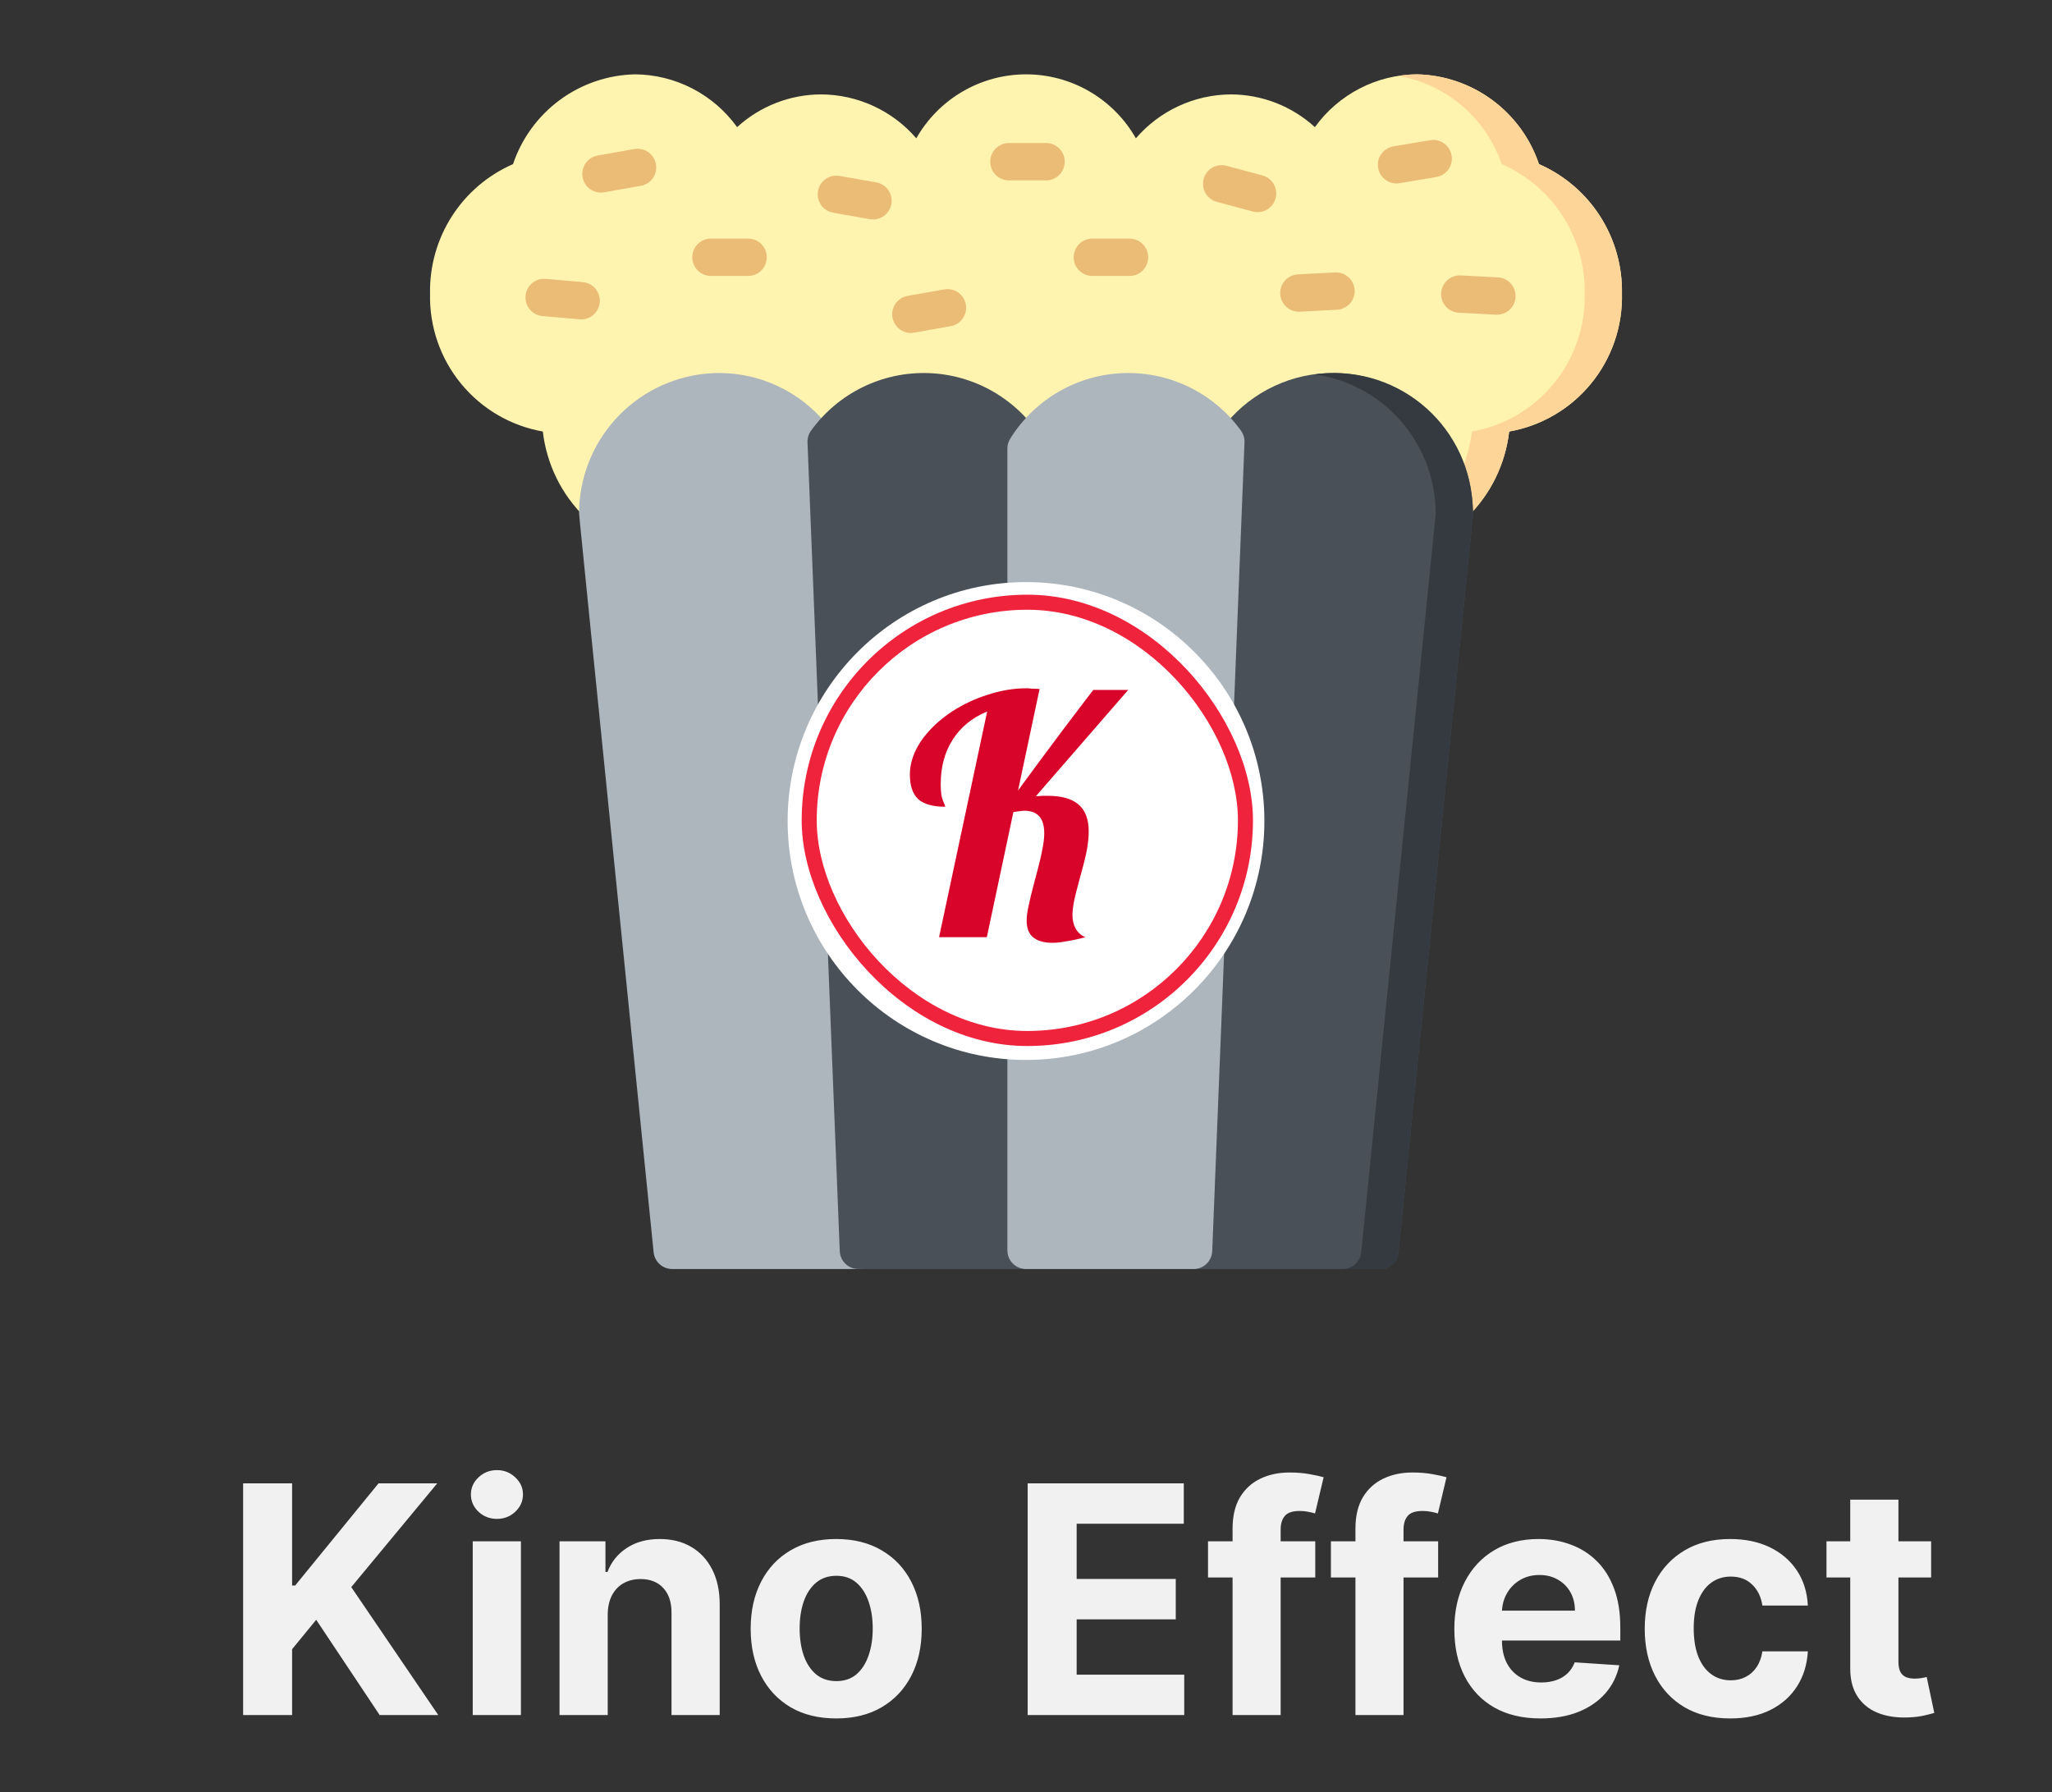 <svg width="773" height="675" viewBox="0 0 773 675" fill="none" xmlns="http://www.w3.org/2000/svg">
<rect x="0" y="0" width="773" height="675" fill="#333333" stroke="none"/>
<g clipPath="url(#clip0_73_4)">
<path d="M579.746 61.82C576.482 52.14 570.325 43.702 562.11 37.651C553.895 31.6 544.021 28.23 533.828 28C526.302 28.046 518.892 29.872 512.202 33.328C505.512 36.785 499.73 41.774 495.327 47.891C486.672 39.979 475.386 35.582 463.672 35.559C456.876 35.598 450.168 37.094 443.997 39.947C437.825 42.799 432.334 46.941 427.892 52.096C423.734 44.779 417.718 38.695 410.454 34.463C403.19 30.232 394.937 28.002 386.535 28.002C378.133 28.002 369.881 30.232 362.617 34.463C355.353 38.695 349.336 44.779 345.178 52.096C340.728 46.933 335.226 42.785 329.042 39.932C322.858 37.08 316.136 35.588 309.328 35.559C297.614 35.582 286.328 39.979 277.674 47.891C273.27 41.774 267.488 36.785 260.798 33.328C254.108 29.872 246.699 28.046 239.172 28C228.98 28.23 219.105 31.6 210.89 37.651C202.675 43.702 196.518 52.14 193.255 61.82C183.808 65.937 175.793 72.774 170.229 81.463C164.664 90.152 161.8 100.301 162 110.624C161.715 122.94 165.844 134.95 173.64 144.475C181.435 154 192.38 160.408 204.487 162.536C205.902 174.781 211.476 186.166 220.272 194.781C221.052 195.489 221.979 196.014 222.986 196.32C223.993 196.625 225.055 196.702 226.095 196.546C227.155 196.39 228.168 196.004 229.063 195.415C229.959 194.826 230.715 194.048 231.279 193.136C231.875 192.188 232.232 191.11 232.318 189.993C233.172 180.353 237.584 171.379 244.69 164.826C251.796 158.274 261.086 154.614 270.742 154.562C277.273 154.553 283.699 156.213 289.411 159.386C295.123 162.559 299.933 167.14 303.386 172.696C304.061 173.645 304.952 174.419 305.986 174.953C307.019 175.487 308.165 175.765 309.328 175.765C310.491 175.765 311.637 175.487 312.671 174.953C313.704 174.419 314.596 173.645 315.271 172.696C318.731 167.147 323.543 162.571 329.253 159.399C334.964 156.227 341.385 154.563 347.914 154.563C354.443 154.563 360.865 156.227 366.575 159.399C372.286 162.571 377.098 167.147 380.558 172.696C381.233 173.645 382.124 174.419 383.158 174.953C384.191 175.487 385.337 175.765 386.5 175.765C387.663 175.765 388.809 175.487 389.843 174.953C390.876 174.419 391.768 173.645 392.442 172.696C395.903 167.147 400.714 162.571 406.425 159.399C412.135 156.227 418.557 154.563 425.086 154.563C431.615 154.563 438.037 156.227 443.747 159.399C449.458 162.571 454.27 167.147 457.73 172.696C458.405 173.645 459.296 174.419 460.33 174.953C461.363 175.487 462.509 175.765 463.672 175.765C464.835 175.765 465.981 175.487 467.015 174.953C468.048 174.419 468.94 173.645 469.614 172.696C473.067 167.14 477.877 162.559 483.589 159.386C489.302 156.213 495.727 154.553 502.258 154.562C511.914 154.614 521.204 158.274 528.31 164.826C535.417 171.379 539.829 180.353 540.683 189.993C540.832 191.209 541.244 192.377 541.889 193.417C542.441 194.311 543.186 195.069 544.068 195.636C544.951 196.203 545.949 196.564 546.99 196.694C547.278 196.73 547.569 196.749 547.86 196.75C549.676 196.75 551.421 196.044 552.728 194.781C561.525 186.166 567.098 174.781 568.514 162.536C580.621 160.408 591.565 154 599.36 144.475C607.156 134.95 611.286 122.94 611 110.624C611.2 100.301 608.336 90.152 602.772 81.463C597.207 72.774 589.193 65.937 579.746 61.82Z" fill="#FFF3B0"/>
<path d="M394.077 67.938H380.046C378.185 67.938 376.4 67.197 375.085 65.878C373.769 64.559 373.03 62.771 373.03 60.906C373.03 59.041 373.769 57.253 375.085 55.934C376.4 54.616 378.185 53.875 380.046 53.875H394.077C395.937 53.875 397.722 54.616 399.038 55.934C400.353 57.253 401.092 59.041 401.092 60.906C401.092 62.771 400.353 64.559 399.038 65.878C397.722 67.197 395.937 67.938 394.077 67.938Z" fill="#EABC75"/>
<path d="M358.146 122.86L344.328 125.302C342.495 125.626 340.61 125.207 339.086 124.137C337.561 123.067 336.524 121.435 336.201 119.598C335.877 117.762 336.295 115.872 337.363 114.344C338.43 112.817 340.059 111.777 341.891 111.453L355.709 109.011C357.542 108.687 359.428 109.106 360.952 110.176C362.476 111.245 363.514 112.878 363.837 114.714C364.16 116.551 363.742 118.441 362.675 119.968C361.607 121.496 359.978 122.536 358.146 122.86Z" fill="#EABC75"/>
<path d="M579.745 61.82C576.482 52.14 570.325 43.702 562.11 37.651C553.895 31.6 544.02 28.23 533.828 28C531.478 28.018 529.133 28.215 526.812 28.591C535.671 30.133 543.954 34.03 550.797 39.875C557.639 45.72 562.791 53.299 565.714 61.82C575.161 65.937 583.176 72.774 588.74 81.463C594.305 90.152 597.169 100.301 596.969 110.624C597.254 122.94 593.124 134.95 585.329 144.475C577.534 154 566.589 160.408 554.482 162.536C553.143 173.467 548.49 183.722 541.152 191.92C541.343 192.438 541.577 192.939 541.854 193.417C542.406 194.311 543.15 195.069 544.033 195.636C544.916 196.203 545.914 196.564 546.954 196.694C547.255 196.731 547.557 196.75 547.859 196.75C549.675 196.75 551.421 196.044 552.728 194.781C561.525 186.166 567.098 174.781 568.513 162.536C580.62 160.408 591.565 154 599.36 144.475C607.156 134.95 611.286 122.94 611 110.624C611.2 100.301 608.336 90.152 602.771 81.463C597.207 72.774 589.193 65.937 579.745 61.82Z" fill="#FDD598"/>
<path d="M503.665 116.661L489.653 117.397C487.795 117.495 485.974 116.849 484.591 115.601C483.208 114.353 482.377 112.606 482.28 110.744C482.182 108.882 482.827 107.057 484.072 105.671C485.317 104.285 487.06 103.452 488.918 103.354L502.93 102.618C504.788 102.521 506.609 103.167 507.992 104.415C509.375 105.662 510.206 107.41 510.304 109.272C510.401 111.134 509.756 112.959 508.511 114.345C507.266 115.73 505.523 116.564 503.665 116.661Z" fill="#EABC75"/>
<path d="M241.406 69.985L227.588 72.427C225.756 72.751 223.87 72.332 222.346 71.262C220.822 70.192 219.784 68.56 219.461 66.723C219.138 64.887 219.556 62.997 220.623 61.469C221.69 59.942 223.319 58.902 225.151 58.578L238.97 56.136C240.802 55.812 242.688 56.231 244.212 57.301C245.736 58.37 246.774 60.003 247.097 61.839C247.42 63.676 247.002 65.566 245.935 67.093C244.867 68.621 243.238 69.661 241.406 69.985Z" fill="#EABC75"/>
<path d="M218.329 120.274L204.351 119.048C202.498 118.886 200.784 117.992 199.588 116.563C198.392 115.135 197.811 113.288 197.974 111.431C198.136 109.573 199.028 107.856 200.453 106.657C201.878 105.459 203.72 104.877 205.574 105.039L219.552 106.265C221.405 106.427 223.119 107.321 224.315 108.75C225.511 110.178 226.092 112.024 225.929 113.882C225.767 115.74 224.875 117.457 223.45 118.655C222.025 119.854 220.183 120.436 218.329 120.274Z" fill="#EABC75"/>
<path d="M281.827 103.938H267.796C265.935 103.938 264.15 103.197 262.835 101.878C261.519 100.559 260.78 98.771 260.78 96.906C260.78 95.041 261.519 93.253 262.835 91.934C264.15 90.616 265.935 89.875 267.796 89.875H281.827C283.687 89.875 285.472 90.616 286.788 91.934C288.103 93.253 288.842 95.041 288.842 96.906C288.842 98.771 288.103 100.559 286.788 101.878C285.472 103.197 283.687 103.938 281.827 103.938Z" fill="#EABC75"/>
<path d="M471.935 79.668L458.382 76.028C456.584 75.546 455.052 74.367 454.122 72.752C453.191 71.137 452.939 69.218 453.421 67.417C453.902 65.615 455.078 64.08 456.69 63.147C458.301 62.215 460.216 61.962 462.013 62.445L475.566 66.085C477.364 66.567 478.896 67.746 479.826 69.361C480.757 70.975 481.009 72.895 480.527 74.696C480.046 76.497 478.87 78.033 477.258 78.965C475.647 79.898 473.732 80.15 471.935 79.668Z" fill="#EABC75"/>
<path d="M563.546 118.522L549.534 117.786C547.675 117.689 545.932 116.855 544.687 115.469C543.442 114.084 542.797 112.259 542.895 110.397C542.992 108.534 543.824 106.787 545.206 105.539C546.589 104.292 548.41 103.645 550.268 103.743L564.28 104.479C566.138 104.577 567.881 105.41 569.126 106.796C570.371 108.182 571.016 110.006 570.919 111.869C570.821 113.731 569.99 115.478 568.607 116.726C567.224 117.974 565.404 118.62 563.546 118.522Z" fill="#EABC75"/>
<path d="M541.064 66.68L527.225 69.001C525.39 69.309 523.508 68.874 521.993 67.791C520.478 66.708 519.455 65.066 519.148 63.227C518.841 61.388 519.275 59.501 520.356 57.983C521.436 56.465 523.074 55.439 524.909 55.132L538.748 52.81C540.583 52.503 542.465 52.938 543.98 54.021C545.495 55.104 546.518 56.746 546.825 58.585C547.132 60.424 546.698 62.31 545.617 63.828C544.537 65.347 542.899 66.372 541.064 66.68Z" fill="#EABC75"/>
<path d="M425.507 103.938H411.475C409.615 103.938 407.83 103.197 406.515 101.878C405.199 100.559 404.46 98.771 404.46 96.906C404.46 95.041 405.199 93.253 406.515 91.934C407.83 90.616 409.615 89.875 411.475 89.875H425.507C427.367 89.875 429.152 90.616 430.468 91.934C431.783 93.253 432.522 95.041 432.522 96.906C432.522 98.771 431.783 100.559 430.468 101.878C429.152 103.197 427.367 103.938 425.507 103.938Z" fill="#EABC75"/>
<path d="M327.647 82.552L313.829 80.11C311.996 79.786 310.367 78.746 309.3 77.218C308.233 75.691 307.815 73.801 308.138 71.965C308.461 70.128 309.499 68.495 311.023 67.426C312.547 66.356 314.433 65.937 316.265 66.261L330.083 68.703C331.916 69.027 333.545 70.067 334.612 71.594C335.679 73.122 336.097 75.012 335.774 76.848C335.451 78.685 334.413 80.317 332.889 81.387C331.365 82.457 329.479 82.876 327.647 82.552Z" fill="#EABC75"/>
<path d="M318.21 166.066C318.152 164.607 317.643 163.203 316.753 162.048C315.863 160.892 314.636 160.043 313.243 159.618C312.509 159.404 311.748 159.302 310.984 159.316C306.067 153.41 299.912 148.663 292.957 145.411C286.001 142.159 278.417 140.482 270.742 140.5C257.57 140.573 244.899 145.568 235.207 154.508C225.515 163.448 219.499 175.69 218.335 188.84C218.223 190.288 218.125 191.751 218.125 193.235C218.125 193.727 218.125 193.973 246.223 471.672C246.396 473.406 247.207 475.014 248.497 476.183C249.787 477.353 251.464 478 253.203 478H323.359C324.305 478.001 325.241 477.81 326.111 477.439C326.981 477.069 327.767 476.525 328.422 475.842C329.077 475.159 329.588 474.351 329.924 473.465C330.259 472.579 330.413 471.634 330.375 470.688L318.21 166.066Z" fill="#ADB5BD"/>
<path d="M392.442 165.215C387.895 157.914 381.627 151.845 374.19 147.541C366.754 143.236 358.376 140.829 349.794 140.531C341.211 140.232 332.687 142.051 324.97 145.828C317.254 149.605 310.581 155.224 305.54 162.192C304.603 163.475 304.128 165.039 304.193 166.628L316.344 471.25C316.416 473.066 317.187 474.783 318.495 476.041C319.803 477.3 321.546 478.002 323.359 478H386.5C388.361 478 390.145 477.259 391.461 475.941C392.777 474.622 393.516 472.834 393.516 470.969V168.956C393.514 167.633 393.142 166.337 392.442 165.215Z" fill="#495057"/>
<path d="M554.665 188.84C553.504 175.689 547.489 163.445 537.797 154.504C528.104 145.563 515.431 140.57 502.258 140.5C494.583 140.482 486.999 142.159 480.044 145.411C473.088 148.663 466.933 153.41 462.016 159.316C461.252 159.298 460.49 159.4 459.757 159.618C458.364 160.043 457.137 160.892 456.247 162.048C455.357 163.203 454.848 164.607 454.79 166.066L442.625 470.688C442.587 471.634 442.741 472.579 443.076 473.465C443.412 474.351 443.923 475.159 444.578 475.842C445.233 476.525 446.019 477.069 446.889 477.439C447.759 477.81 448.695 478.001 449.641 478H519.797C521.542 478.009 523.228 477.365 524.525 476.195C525.822 475.025 526.638 473.412 526.812 471.672L554.875 193.938C554.875 193.699 554.91 193.46 554.91 193.235C554.875 191.751 554.777 190.288 554.665 188.84Z" fill="#495057"/>
<path d="M554.665 188.84C554.118 181.698 552.115 174.744 548.78 168.41C545.444 162.075 540.846 156.494 535.271 152.012C529.696 147.53 523.263 144.242 516.369 142.353C509.475 140.463 502.268 140.012 495.193 141.027C507.046 142.672 517.993 148.295 526.246 156.979C534.499 165.663 539.571 176.894 540.633 188.84C540.746 190.288 540.844 191.751 540.844 193.234C540.844 193.466 540.844 193.705 540.809 193.937L512.781 471.672C512.607 473.412 511.791 475.025 510.494 476.195C509.197 477.365 507.511 478.009 505.766 478H519.797C521.542 478.009 523.228 477.365 524.525 476.195C525.823 475.025 526.638 473.412 526.813 471.672L554.875 193.937C554.875 193.698 554.91 193.459 554.91 193.234C554.875 191.751 554.777 190.288 554.665 188.84Z" fill="#343A40"/>
<path d="M467.46 162.192C462.419 155.224 455.746 149.605 448.03 145.828C440.313 142.051 431.789 140.232 423.206 140.531C414.624 140.829 406.246 143.236 398.81 147.541C391.373 151.845 385.105 157.914 380.558 165.215C379.858 166.337 379.486 167.633 379.484 168.956V470.969C379.484 472.834 380.224 474.622 381.539 475.941C382.855 477.259 384.639 478 386.5 478H449.641C451.454 478.002 453.197 477.3 454.505 476.041C455.813 474.783 456.584 473.066 456.656 471.25L468.814 166.628C468.877 165.039 468.4 163.474 467.46 162.192Z" fill="#ADB5BD"/>
<path d="M296.7 309.25C296.7 259.655 336.905 219.25 386.5 219.25V219.25C436.095 219.25 476.3 259.655 476.3 309.25V309.25C476.3 358.845 436.095 399.25 386.5 399.25V399.25C336.905 399.25 296.7 358.845 296.7 309.25V309.25Z" fill="white"/>
<rect x="302" y="224" width="170" height="170" rx="85" fill="#EF233C"/>
<rect x="307.667" y="229.667" width="158.667" height="158.667" rx="79.333" fill="white"/>
<path d="M358.625 268C362.875 265.25 367.417 263.125 372.25 261.625C377.167 260.042 381.958 259.25 386.625 259.25C387.208 259.25 387.833 259.292 388.5 259.375C389.25 259.375 390.292 259.417 391.625 259.5L383.5 297.75C387 292.917 392.583 285.375 400.25 275.125C408 264.875 411.875 259.792 411.875 259.875H425L390.25 299.875C390.583 299.875 390.875 299.875 391.125 299.875C391.458 299.875 391.958 299.833 392.625 299.75H394.625C399.875 299.75 403.75 300.833 406.25 303C408.833 305.167 410.125 308.542 410.125 313.125C410.125 315.042 409.917 317.25 409.5 319.75C409.083 322.167 408.167 325.875 406.75 330.875C405.583 335.125 404.833 338.167 404.5 340C404.167 341.833 404 343.417 404 344.75C404 346.667 404.417 348.375 405.25 349.875C406.167 351.375 407.375 352.417 408.875 353C406.458 353.667 404.167 354.167 402 354.5C399.917 354.917 398.083 355.125 396.5 355.125C393.25 355.125 390.792 354.417 389.125 353C387.542 351.667 386.75 349.583 386.75 346.75C386.75 345.333 386.958 343.625 387.375 341.625C387.792 339.542 388.625 336.125 389.875 331.375C391.292 326.208 392.208 322.458 392.625 320.125C393.125 317.708 393.375 315.625 393.375 313.875C393.375 311.042 392.75 308.917 391.5 307.5C390.25 306.083 388.375 305.375 385.875 305.375C385.458 305.375 384.958 305.417 384.375 305.5C383.875 305.583 383 305.708 381.75 305.875L371.75 353H353.75L371.875 268C366.208 270.333 361.875 273.875 358.875 278.625C355.875 283.292 354.375 288.875 354.375 295.375C354.375 296.958 354.458 298.333 354.625 299.5C354.875 300.667 355.25 301.792 355.75 302.875C355.917 303.208 356 303.458 356 303.625C356.083 303.708 356.125 303.792 356.125 303.875C351.458 303.875 348.042 302.917 345.875 301C343.792 299 342.75 295.917 342.75 291.75C342.75 287.583 344.125 283.417 346.875 279.25C349.708 275.083 353.625 271.333 358.625 268Z" fill="#D90429"/>
</g>
<path d="M91.585 646V558.727H110.037V597.207H111.188L142.594 558.727H164.71L132.324 597.804L165.094 646H143.02L119.114 610.119L110.037 621.199V646H91.585ZM178.08 646V580.545H196.234V646H178.08ZM187.2 572.108C184.501 572.108 182.185 571.213 180.254 569.423C178.35 567.605 177.398 565.432 177.398 562.903C177.398 560.403 178.35 558.259 180.254 556.469C182.185 554.651 184.501 553.741 187.2 553.741C189.898 553.741 192.2 554.651 194.103 556.469C196.035 558.259 197.001 560.403 197.001 562.903C197.001 565.432 196.035 567.605 194.103 569.423C192.2 571.213 189.898 572.108 187.2 572.108ZM228.929 608.159V646H210.776V580.545H228.077V592.094H228.844C230.293 588.287 232.722 585.276 236.131 583.06C239.54 580.815 243.673 579.693 248.531 579.693C253.077 579.693 257.04 580.688 260.42 582.676C263.801 584.665 266.429 587.506 268.304 591.199C270.179 594.864 271.116 599.239 271.116 604.324V646H252.963V607.562C252.991 603.557 251.969 600.432 249.895 598.188C247.821 595.915 244.966 594.778 241.33 594.778C238.886 594.778 236.727 595.304 234.852 596.355C233.006 597.406 231.557 598.94 230.506 600.957C229.483 602.946 228.957 605.347 228.929 608.159ZM314.998 647.278C308.379 647.278 302.654 645.872 297.825 643.06C293.023 640.219 289.316 636.27 286.702 631.213C284.089 626.128 282.782 620.233 282.782 613.528C282.782 606.767 284.089 600.858 286.702 595.801C289.316 590.716 293.023 586.767 297.825 583.955C302.654 581.114 308.379 579.693 314.998 579.693C321.617 579.693 327.327 581.114 332.129 583.955C336.958 586.767 340.68 590.716 343.293 595.801C345.907 600.858 347.214 606.767 347.214 613.528C347.214 620.233 345.907 626.128 343.293 631.213C340.68 636.27 336.958 640.219 332.129 643.06C327.327 645.872 321.617 647.278 314.998 647.278ZM315.083 633.216C318.094 633.216 320.609 632.364 322.626 630.659C324.643 628.926 326.163 626.568 327.185 623.585C328.237 620.602 328.762 617.207 328.762 613.401C328.762 609.594 328.237 606.199 327.185 603.216C326.163 600.233 324.643 597.875 322.626 596.142C320.609 594.409 318.094 593.543 315.083 593.543C312.043 593.543 309.487 594.409 307.413 596.142C305.367 597.875 303.819 600.233 302.768 603.216C301.745 606.199 301.234 609.594 301.234 613.401C301.234 617.207 301.745 620.602 302.768 623.585C303.819 626.568 305.367 628.926 307.413 630.659C309.487 632.364 312.043 633.216 315.083 633.216ZM387.132 646V558.727H445.939V573.94H405.584V594.736H442.913V609.949H405.584V630.787H446.109V646H387.132ZM495.467 580.545V594.182H455.069V580.545H495.467ZM464.316 646V575.815C464.316 571.071 465.239 567.136 467.086 564.011C468.961 560.886 471.518 558.543 474.756 556.98C477.995 555.418 481.674 554.636 485.793 554.636C488.577 554.636 491.12 554.849 493.421 555.276C495.751 555.702 497.484 556.085 498.62 556.426L495.381 570.062C494.671 569.835 493.79 569.622 492.739 569.423C491.717 569.224 490.665 569.125 489.586 569.125C486.915 569.125 485.055 569.75 484.004 571C482.952 572.222 482.427 573.94 482.427 576.156V646H464.316ZM541.756 580.545V594.182H501.358V580.545H541.756ZM510.605 646V575.815C510.605 571.071 511.528 567.136 513.375 564.011C515.25 560.886 517.807 558.543 521.045 556.98C524.284 555.418 527.963 554.636 532.082 554.636C534.866 554.636 537.409 554.849 539.71 555.276C542.04 555.702 543.773 556.085 544.909 556.426L541.67 570.062C540.96 569.835 540.08 569.622 539.028 569.423C538.006 569.224 536.955 569.125 535.875 569.125C533.205 569.125 531.344 569.75 530.293 571C529.241 572.222 528.716 573.94 528.716 576.156V646H510.605ZM580.332 647.278C573.599 647.278 567.803 645.915 562.945 643.188C558.116 640.432 554.394 636.54 551.781 631.511C549.167 626.455 547.86 620.474 547.86 613.571C547.86 606.838 549.167 600.929 551.781 595.844C554.394 590.759 558.073 586.795 562.817 583.955C567.59 581.114 573.187 579.693 579.607 579.693C583.925 579.693 587.945 580.389 591.667 581.781C595.417 583.145 598.684 585.205 601.468 587.96C604.281 590.716 606.468 594.182 608.031 598.358C609.593 602.506 610.374 607.364 610.374 612.932V617.918H555.104V606.668H593.286C593.286 604.054 592.718 601.739 591.582 599.722C590.445 597.705 588.869 596.128 586.852 594.991C584.863 593.827 582.548 593.244 579.906 593.244C577.15 593.244 574.707 593.884 572.576 595.162C570.474 596.412 568.826 598.102 567.633 600.233C566.44 602.335 565.829 604.679 565.8 607.264V617.96C565.8 621.199 566.397 623.997 567.59 626.355C568.812 628.713 570.531 630.531 572.746 631.81C574.962 633.088 577.59 633.727 580.63 633.727C582.647 633.727 584.494 633.443 586.17 632.875C587.846 632.307 589.281 631.455 590.474 630.318C591.667 629.182 592.576 627.79 593.201 626.142L609.991 627.25C609.138 631.284 607.391 634.807 604.749 637.818C602.136 640.801 598.755 643.131 594.607 644.807C590.488 646.455 585.729 647.278 580.332 647.278ZM651.795 647.278C645.09 647.278 639.323 645.858 634.494 643.017C629.692 640.148 625.999 636.17 623.414 631.085C620.857 626 619.579 620.148 619.579 613.528C619.579 606.824 620.871 600.943 623.457 595.886C626.07 590.801 629.778 586.838 634.579 583.997C639.38 581.128 645.09 579.693 651.71 579.693C657.42 579.693 662.42 580.73 666.71 582.804C670.999 584.878 674.394 587.79 676.894 591.54C679.394 595.29 680.772 599.693 681.028 604.75H663.897C663.414 601.483 662.136 598.855 660.062 596.866C658.016 594.849 655.332 593.841 652.008 593.841C649.195 593.841 646.738 594.608 644.636 596.142C642.562 597.648 640.942 599.849 639.778 602.747C638.613 605.645 638.031 609.153 638.031 613.273C638.031 617.449 638.599 621 639.735 623.926C640.9 626.852 642.533 629.082 644.636 630.616C646.738 632.151 649.195 632.918 652.008 632.918C654.082 632.918 655.942 632.491 657.59 631.639C659.266 630.787 660.644 629.551 661.724 627.932C662.832 626.284 663.556 624.31 663.897 622.009H681.028C680.744 627.009 679.38 631.412 676.937 635.219C674.522 638.997 671.184 641.952 666.923 644.082C662.661 646.213 657.619 647.278 651.795 647.278ZM727.466 580.545V594.182H688.048V580.545H727.466ZM696.997 564.864H715.151V625.886C715.151 627.562 715.406 628.869 715.918 629.807C716.429 630.716 717.139 631.355 718.048 631.724C718.986 632.094 720.065 632.278 721.287 632.278C722.139 632.278 722.991 632.207 723.844 632.065C724.696 631.895 725.349 631.767 725.804 631.682L728.659 645.19C727.75 645.474 726.472 645.801 724.824 646.17C723.176 646.568 721.173 646.81 718.815 646.895C714.44 647.065 710.605 646.483 707.31 645.148C704.043 643.812 701.5 641.739 699.682 638.926C697.864 636.114 696.969 632.562 696.997 628.273V564.864Z" fill="#F1F1F1"/>
<defs>
<clipPath id="clip0_73_4">
<rect width="449" height="450" fill="white" transform="translate(162 28)"/>
</clipPath>
</defs>
</svg>
